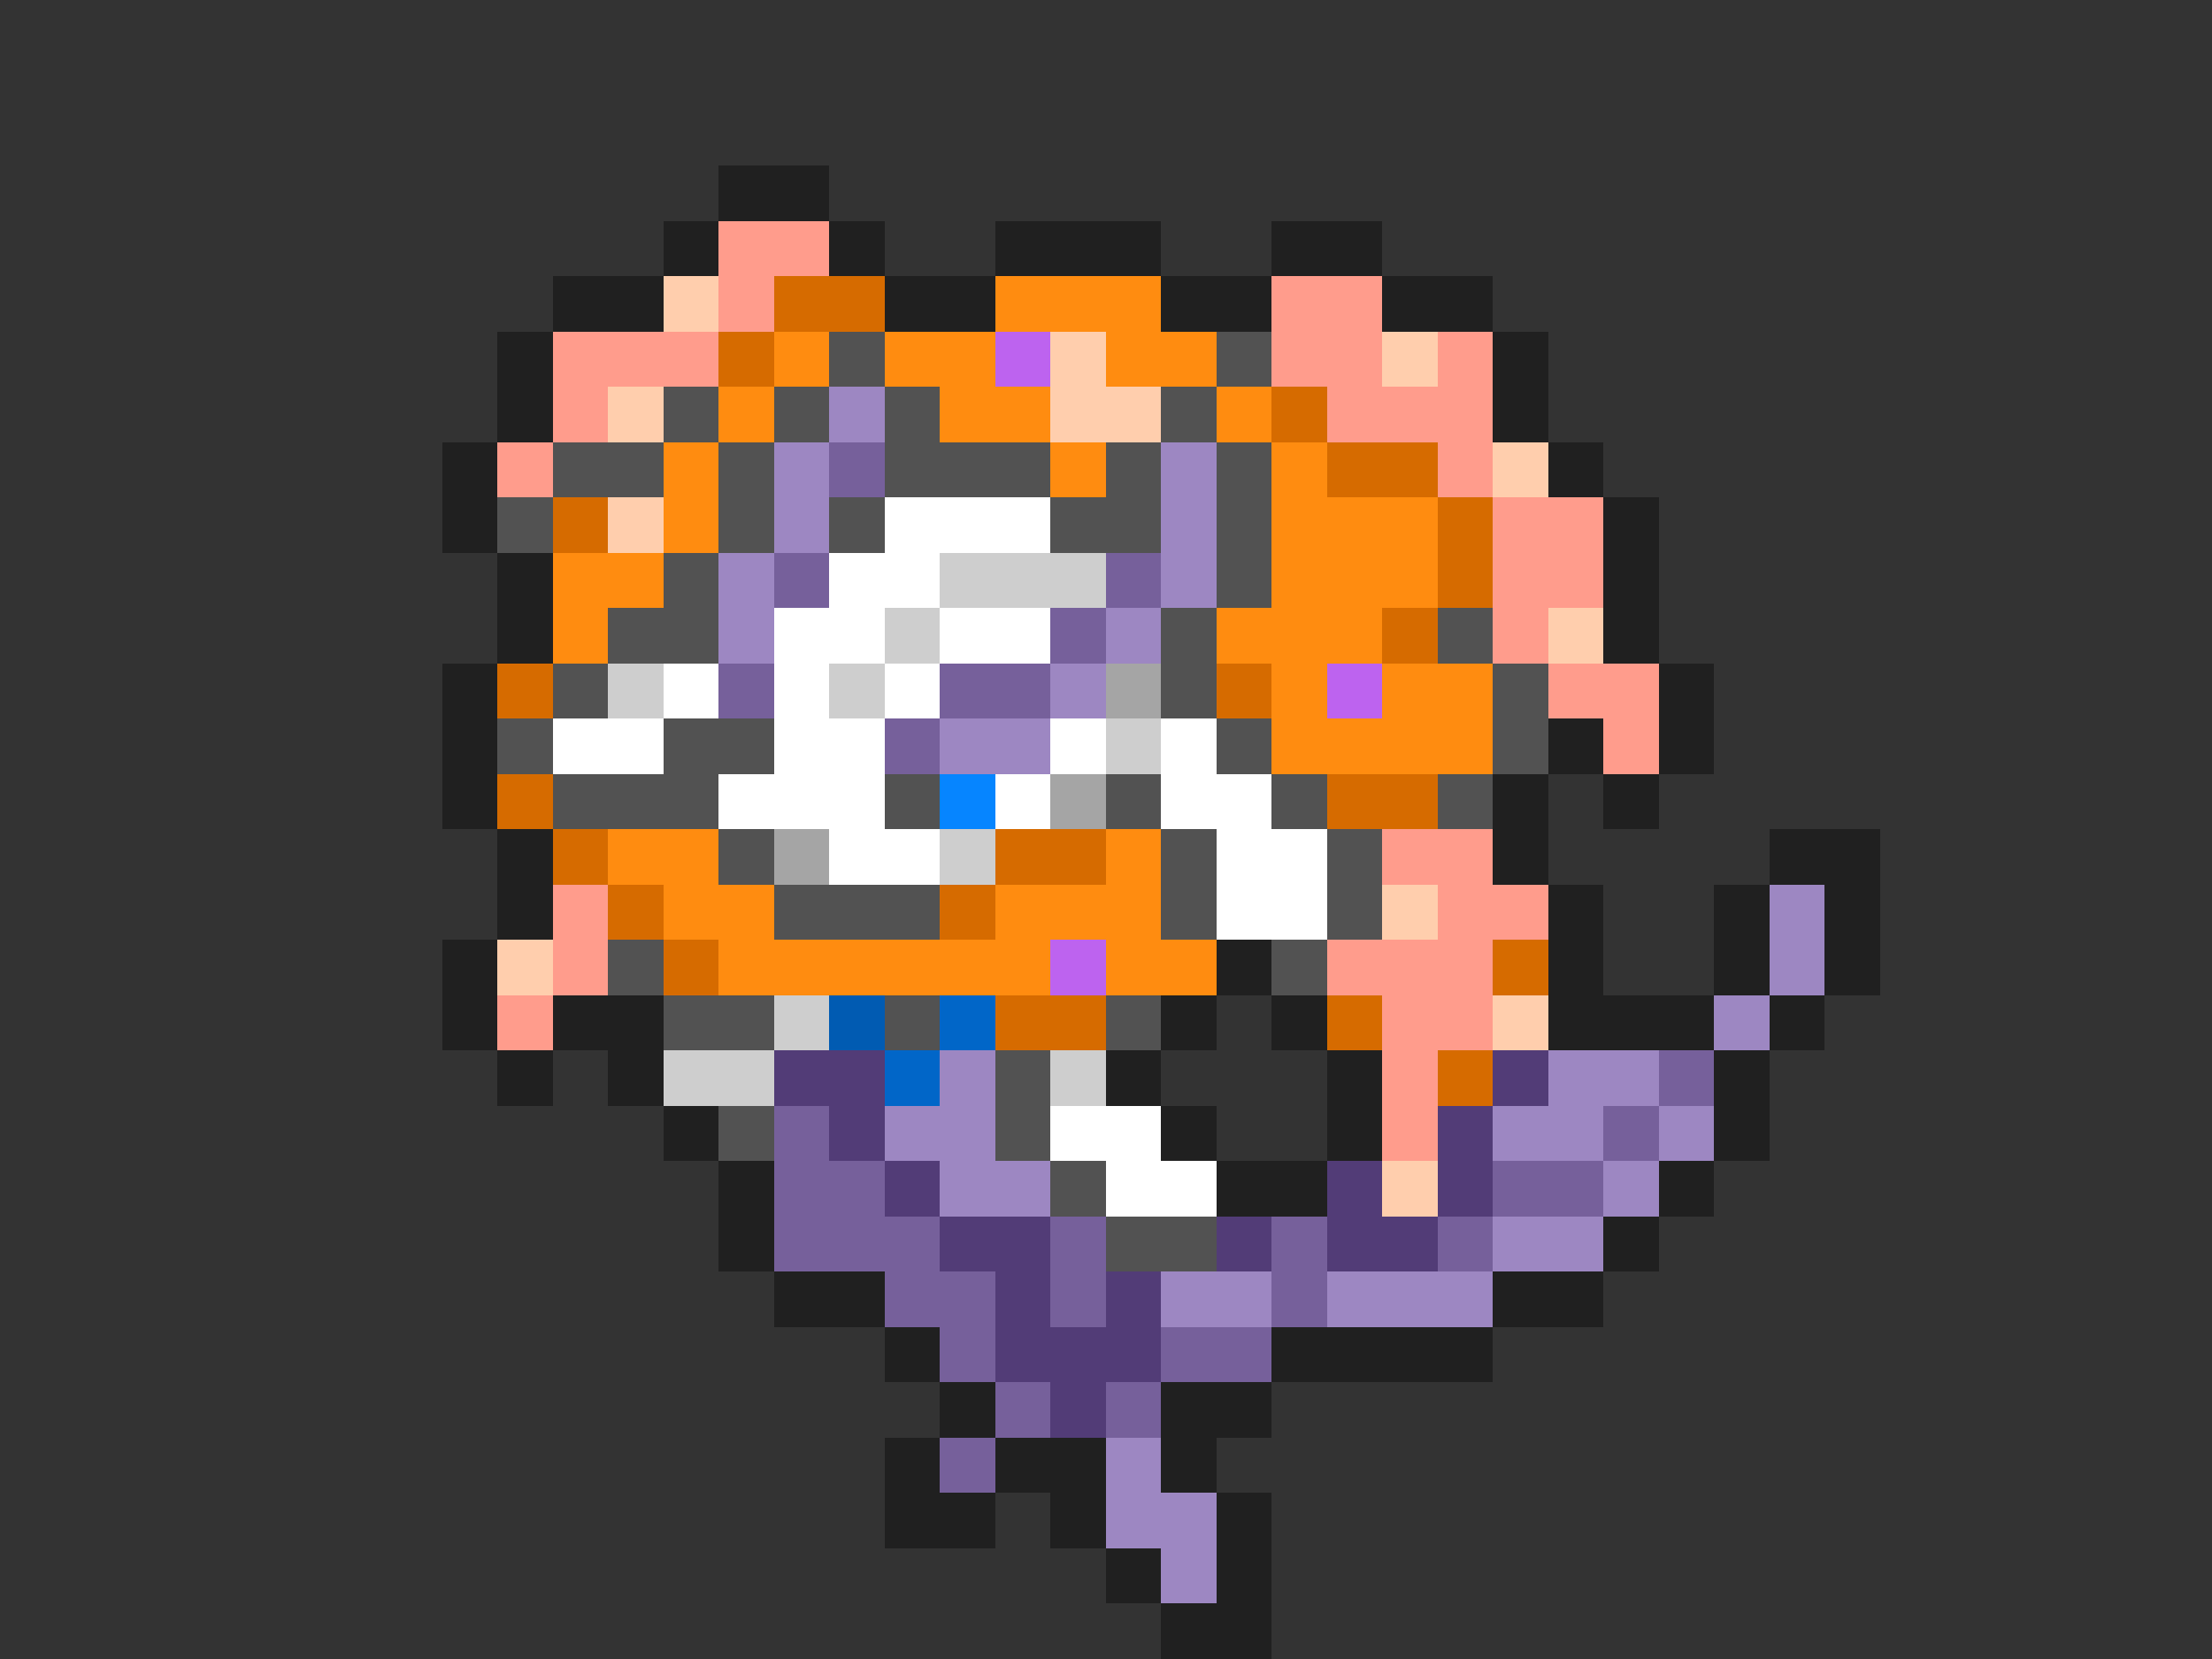 <svg xmlns="http://www.w3.org/2000/svg" viewBox="0 -0.5 40 30" shape-rendering="crispEdges">
<rect x="0" y="-0.5" width="40" height="30" fill="#333333" stroke="none"/>
<path stroke="#202020" d="M13 3h2M12 4h1M15 4h1M18 4h3M23 4h2M10 5h2M16 5h2M21 5h2M25 5h2M9 6h1M27 6h1M9 7h1M27 7h1M8 8h1M28 8h1M8 9h1M29 9h1M9 10h1M29 10h1M9 11h1M29 11h1M8 12h1M30 12h1M8 13h1M28 13h1M30 13h1M8 14h1M27 14h1M29 14h1M9 15h1M27 15h1M32 15h2M9 16h1M28 16h1M31 16h1M33 16h1M8 17h1M22 17h1M28 17h1M31 17h1M33 17h1M8 18h1M10 18h2M21 18h1M23 18h1M28 18h3M32 18h1M9 19h1M11 19h1M20 19h1M24 19h1M31 19h1M12 20h1M21 20h1M24 20h1M31 20h1M13 21h1M22 21h2M30 21h1M13 22h1M29 22h1M14 23h2M27 23h2M16 24h1M23 24h4M17 25h1M21 25h2M16 26h1M18 26h2M21 26h1M16 27h2M19 27h1M22 27h1M20 28h1M22 28h1M21 29h2" />
<path stroke="#ff9c8c" d="M13 4h2M13 5h1M23 5h2M10 6h3M23 6h2M26 6h1M10 7h1M24 7h3M9 8h1M26 8h1M27 9h2M27 10h2M27 11h1M28 12h2M29 13h1M25 15h2M10 16h1M26 16h2M10 17h1M24 17h3M9 18h1M25 18h2M25 19h1M25 20h1" />
<path stroke="#ffcead" d="M12 5h1M19 6h1M25 6h1M11 7h1M19 7h2M27 8h1M11 9h1M28 11h1M25 16h1M9 17h1M27 18h1M25 21h1" />
<path stroke="#d66b00" d="M14 5h2M13 6h1M23 7h1M24 8h2M10 9h1M26 9h1M26 10h1M25 11h1M9 12h1M22 12h1M9 14h1M24 14h2M10 15h1M18 15h2M11 16h1M17 16h1M12 17h1M27 17h1M18 18h2M24 18h1M26 19h1" />
<path stroke="#ff8c10" d="M18 5h3M14 6h1M16 6h2M20 6h2M13 7h1M17 7h2M22 7h1M12 8h1M19 8h1M23 8h1M12 9h1M23 9h3M10 10h2M23 10h3M10 11h1M22 11h3M23 12h1M25 12h2M23 13h4M11 15h2M20 15h1M12 16h2M18 16h3M13 17h6M20 17h2" />
<path stroke="#525252" d="M15 6h1M22 6h1M12 7h1M14 7h1M16 7h1M21 7h1M10 8h2M13 8h1M16 8h3M20 8h1M22 8h1M9 9h1M13 9h1M15 9h1M19 9h2M22 9h1M12 10h1M22 10h1M11 11h2M21 11h1M26 11h1M10 12h1M21 12h1M27 12h1M9 13h1M12 13h2M22 13h1M27 13h1M10 14h3M16 14h1M20 14h1M23 14h1M26 14h1M13 15h1M21 15h1M24 15h1M14 16h3M21 16h1M24 16h1M11 17h1M23 17h1M12 18h2M16 18h1M20 18h1M18 19h1M13 20h1M18 20h1M19 21h1M20 22h2" />
<path stroke="#bd63ef" d="M18 6h1M24 12h1M19 17h1" />
<path stroke="#9d87c2" d="M15 7h1M14 8h1M21 8h1M14 9h1M21 9h1M13 10h1M21 10h1M13 11h1M20 11h1M19 12h1M17 13h2M32 16h1M32 17h1M31 18h1M17 19h1M28 19h2M16 20h2M27 20h2M30 20h1M17 21h2M29 21h1M27 22h2M21 23h2M24 23h3M20 26h1M20 27h2M21 28h1" />
<path stroke="#76609b" d="M15 8h1M14 10h1M20 10h1M19 11h1M13 12h1M17 12h2M16 13h1M30 19h1M14 20h1M29 20h1M14 21h2M27 21h2M14 22h3M19 22h1M23 22h1M26 22h1M16 23h2M19 23h1M23 23h1M17 24h1M21 24h2M18 25h1M20 25h1M17 26h1" />
<path stroke="#ffffff" d="M16 9h3M15 10h2M14 11h2M17 11h2M12 12h1M14 12h1M16 12h1M10 13h2M14 13h2M19 13h1M21 13h1M13 14h3M18 14h1M21 14h2M15 15h2M22 15h2M22 16h2M19 20h2M20 21h2" />
<path stroke="#cecece" d="M17 10h3M16 11h1M11 12h1M15 12h1M20 13h1M17 15h1M14 18h1M12 19h2M19 19h1" />
<path stroke="#a5a5a5" d="M20 12h1M19 14h1M14 15h1" />
<path stroke="#0685ff" d="M17 14h1" />
<path stroke="#015bb2" d="M15 18h1" />
<path stroke="#0166c8" d="M17 18h1M16 19h1" />
<path stroke="#523c77" d="M14 19h2M27 19h1M15 20h1M26 20h1M16 21h1M24 21h1M26 21h1M17 22h2M22 22h1M24 22h2M18 23h1M20 23h1M18 24h3M19 25h1" />
</svg>